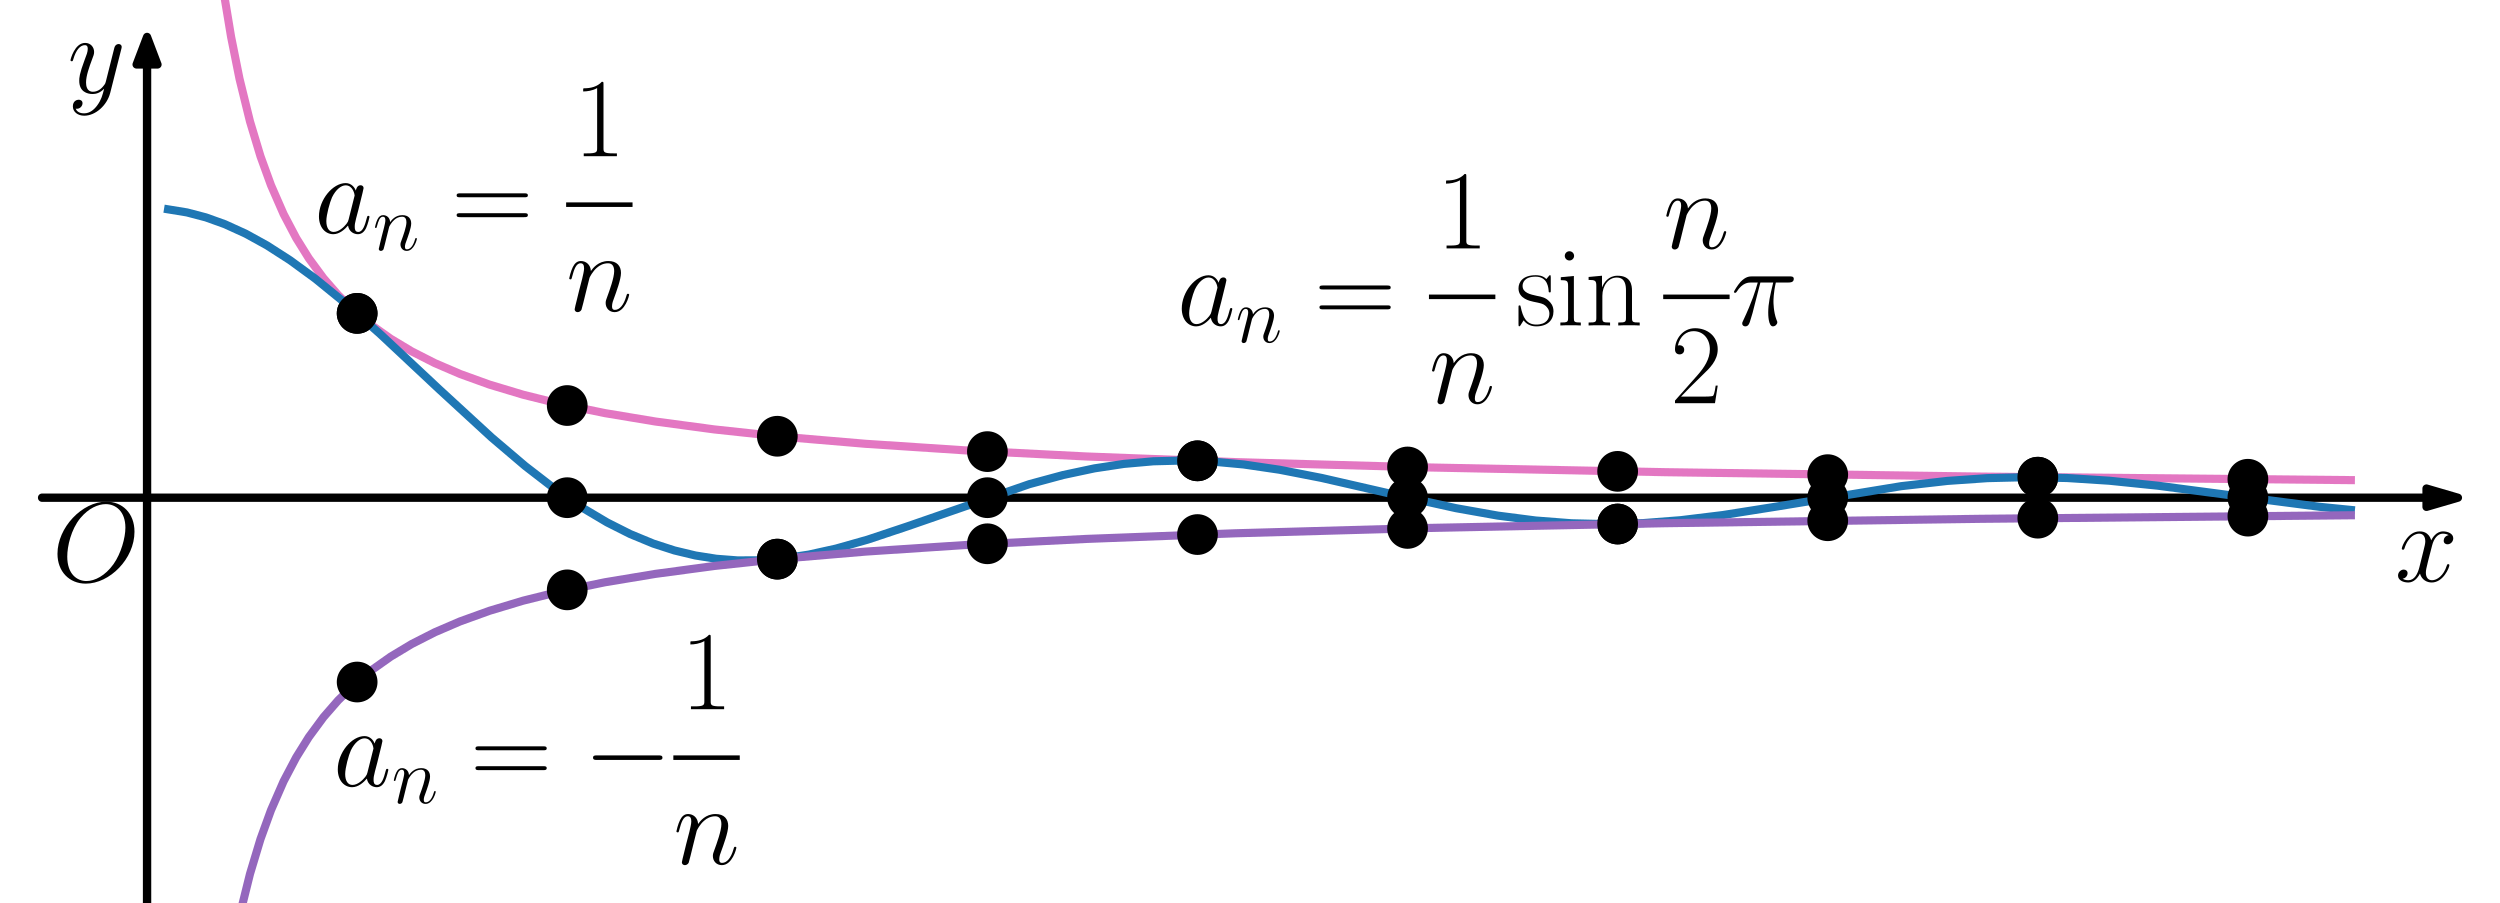 <?xml version="1.0" encoding="utf-8" standalone="no"?>
<!DOCTYPE svg PUBLIC "-//W3C//DTD SVG 1.1//EN"
  "http://www.w3.org/Graphics/SVG/1.1/DTD/svg11.dtd">
<!-- Created with matplotlib (https://matplotlib.org/) -->
<svg height="110.88pt" version="1.1" viewBox="0 0 306.9 110.88" width="306.9pt" xmlns="http://www.w3.org/2000/svg" xmlns:xlink="http://www.w3.org/1999/xlink">
 <defs>
  <style type="text/css">
*{stroke-linecap:butt;stroke-linejoin:round;}
  </style>
 </defs>
 <g id="figure_1">
  <g id="axes_1">
   <g id="patch_1">
    <path clip-path="url(#p08e73ca50e)" d="M 301.742 61.097 
L 297.874 62.229 
L 297.874 61.108 
L 5.158 61.108 
L 5.158 61.086 
L 297.874 61.086 
L 297.874 59.966 
z
" style="stroke:#000000;stroke-linejoin:miter;"/>
   </g>
   <g id="patch_2">
    <path clip-path="url(#p08e73ca50e)" d="M 18.053 4.526 
L 19.342 7.92 
L 18.066 7.92 
L 18.066 117.669 
L 18.04 117.669 
L 18.04 7.92 
L 16.763 7.92 
z
" style="stroke:#000000;stroke-linejoin:miter;"/>
   </g>
   <g id="line2d_1">
    <path clip-path="url(#p08e73ca50e)" d="M 27.453 -1 
L 28.369 4.526 
L 29.401 9.669 
L 30.69 14.916 
L 31.979 19.192 
L 33.269 22.744 
L 34.816 26.284 
L 36.364 29.226 
L 37.911 31.709 
L 39.716 34.158 
L 41.522 36.231 
L 43.585 38.24 
L 45.648 39.949 
L 47.969 41.59 
L 50.548 43.138 
L 53.385 44.58 
L 56.48 45.91 
L 60.091 47.215 
L 64.217 48.455 
L 68.859 49.611 
L 74.275 50.717 
L 80.465 51.746 
L 87.686 52.716 
L 96.196 53.629 
L 106.254 54.481 
L 118.376 55.28 
L 133.334 56.035 
L 151.645 56.729 
L 174.856 57.375 
L 204.514 57.967 
L 243.199 58.505 
L 288.589 58.94 
L 288.589 58.94 
" style="fill:none;stroke:#e377c2;stroke-linecap:square;"/>
   </g>
   <g id="line2d_2">
    <defs>
     <path d="M 0 2 
C 0.53 2 1.039 1.789 1.414 1.414 
C 1.789 1.039 2 0.53 2 0 
C 2 -0.53 1.789 -1.039 1.414 -1.414 
C 1.039 -1.789 0.53 -2 0 -2 
C -0.53 -2 -1.039 -1.789 -1.414 -1.414 
C -1.789 -1.039 -2 -0.53 -2 0 
C -2 0.53 -1.789 1.039 -1.414 1.414 
C -1.039 1.789 -0.53 2 0 2 
z
" id="m677baa0259" style="stroke:#000000;"/>
    </defs>
    <g clip-path="url(#p08e73ca50e)">
     <use style="stroke:#000000;" x="43.843" xlink:href="#m677baa0259" y="38.469"/>
    </g>
   </g>
   <g id="line2d_3">
    <g clip-path="url(#p08e73ca50e)">
     <use style="stroke:#000000;" x="69.633" xlink:href="#m677baa0259" y="49.783"/>
    </g>
   </g>
   <g id="line2d_4">
    <g clip-path="url(#p08e73ca50e)">
     <use style="stroke:#000000;" x="95.423" xlink:href="#m677baa0259" y="53.554"/>
    </g>
   </g>
   <g id="line2d_5">
    <g clip-path="url(#p08e73ca50e)">
     <use style="stroke:#000000;" x="121.213" xlink:href="#m677baa0259" y="55.44"/>
    </g>
   </g>
   <g id="line2d_6">
    <g clip-path="url(#p08e73ca50e)">
     <use style="stroke:#000000;" x="147.003" xlink:href="#m677baa0259" y="56.571"/>
    </g>
   </g>
   <g id="line2d_7">
    <g clip-path="url(#p08e73ca50e)">
     <use style="stroke:#000000;" x="172.792" xlink:href="#m677baa0259" y="57.326"/>
    </g>
   </g>
   <g id="line2d_8">
    <g clip-path="url(#p08e73ca50e)">
     <use style="stroke:#000000;" x="198.582" xlink:href="#m677baa0259" y="57.864"/>
    </g>
   </g>
   <g id="line2d_9">
    <g clip-path="url(#p08e73ca50e)">
     <use style="stroke:#000000;" x="224.372" xlink:href="#m677baa0259" y="58.269"/>
    </g>
   </g>
   <g id="line2d_10">
    <g clip-path="url(#p08e73ca50e)">
     <use style="stroke:#000000;" x="250.162" xlink:href="#m677baa0259" y="58.583"/>
    </g>
   </g>
   <g id="line2d_11">
    <g clip-path="url(#p08e73ca50e)">
     <use style="stroke:#000000;" x="275.952" xlink:href="#m677baa0259" y="58.834"/>
    </g>
   </g>
   <g id="line2d_12">
    <path clip-path="url(#p08e73ca50e)" d="M 20.632 25.698 
L 22.953 26.078 
L 25.274 26.687 
L 27.595 27.52 
L 30.174 28.694 
L 32.753 30.115 
L 35.59 31.936 
L 38.685 34.196 
L 42.295 37.131 
L 46.68 41.015 
L 53.901 47.778 
L 60.348 53.704 
L 64.475 57.212 
L 68.085 59.999 
L 71.438 62.297 
L 74.533 64.135 
L 77.37 65.564 
L 80.207 66.735 
L 82.786 67.571 
L 85.365 68.19 
L 87.944 68.596 
L 90.523 68.794 
L 93.359 68.786 
L 96.196 68.557 
L 99.291 68.082 
L 102.644 67.34 
L 106.512 66.246 
L 111.412 64.611 
L 126.371 59.432 
L 130.497 58.316 
L 134.365 57.494 
L 137.976 56.948 
L 141.587 56.628 
L 145.197 56.535 
L 148.808 56.661 
L 152.676 57.018 
L 157.061 57.662 
L 162.219 58.667 
L 170.213 60.497 
L 178.724 62.381 
L 183.882 63.298 
L 188.524 63.898 
L 192.909 64.237 
L 197.293 64.343 
L 201.677 64.219 
L 206.319 63.859 
L 211.477 63.231 
L 218.183 62.171 
L 233.399 59.681 
L 239.073 59.036 
L 243.973 58.695 
L 248.873 58.577 
L 253.773 58.681 
L 258.931 59.012 
L 264.862 59.619 
L 273.373 60.74 
L 284.721 62.211 
L 288.589 62.598 
L 288.589 62.598 
" style="fill:none;stroke:#1f77b4;stroke-linecap:square;"/>
   </g>
   <g id="line2d_13">
    <g clip-path="url(#p08e73ca50e)">
     <use style="stroke:#000000;" x="43.843" xlink:href="#m677baa0259" y="38.469"/>
    </g>
   </g>
   <g id="line2d_14">
    <g clip-path="url(#p08e73ca50e)">
     <use style="stroke:#000000;" x="69.633" xlink:href="#m677baa0259" y="61.097"/>
    </g>
   </g>
   <g id="line2d_15">
    <g clip-path="url(#p08e73ca50e)">
     <use style="stroke:#000000;" x="95.423" xlink:href="#m677baa0259" y="68.64"/>
    </g>
   </g>
   <g id="line2d_16">
    <g clip-path="url(#p08e73ca50e)">
     <use style="stroke:#000000;" x="121.213" xlink:href="#m677baa0259" y="61.097"/>
    </g>
   </g>
   <g id="line2d_17">
    <g clip-path="url(#p08e73ca50e)">
     <use style="stroke:#000000;" x="147.003" xlink:href="#m677baa0259" y="56.571"/>
    </g>
   </g>
   <g id="line2d_18">
    <g clip-path="url(#p08e73ca50e)">
     <use style="stroke:#000000;" x="172.792" xlink:href="#m677baa0259" y="61.097"/>
    </g>
   </g>
   <g id="line2d_19">
    <g clip-path="url(#p08e73ca50e)">
     <use style="stroke:#000000;" x="198.582" xlink:href="#m677baa0259" y="64.33"/>
    </g>
   </g>
   <g id="line2d_20">
    <g clip-path="url(#p08e73ca50e)">
     <use style="stroke:#000000;" x="224.372" xlink:href="#m677baa0259" y="61.097"/>
    </g>
   </g>
   <g id="line2d_21">
    <g clip-path="url(#p08e73ca50e)">
     <use style="stroke:#000000;" x="250.162" xlink:href="#m677baa0259" y="58.583"/>
    </g>
   </g>
   <g id="line2d_22">
    <g clip-path="url(#p08e73ca50e)">
     <use style="stroke:#000000;" x="275.952" xlink:href="#m677baa0259" y="61.097"/>
    </g>
   </g>
   <g id="line2d_23">
    <path clip-path="url(#p08e73ca50e)" d="M 29.546 111.88 
L 30.69 107.278 
L 31.979 103.002 
L 33.269 99.451 
L 34.816 95.91 
L 36.364 92.968 
L 37.911 90.485 
L 39.716 88.036 
L 41.522 85.964 
L 43.585 83.954 
L 45.648 82.245 
L 47.969 80.605 
L 50.548 79.056 
L 53.385 77.614 
L 56.48 76.284 
L 60.091 74.98 
L 64.217 73.739 
L 68.859 72.584 
L 74.275 71.477 
L 80.465 70.448 
L 87.686 69.478 
L 96.196 68.565 
L 106.254 67.714 
L 118.376 66.914 
L 133.334 66.159 
L 151.645 65.466 
L 174.856 64.819 
L 204.514 64.227 
L 243.199 63.689 
L 288.589 63.254 
L 288.589 63.254 
" style="fill:none;stroke:#9467bd;stroke-linecap:square;"/>
   </g>
   <g id="line2d_24">
    <g clip-path="url(#p08e73ca50e)">
     <use style="stroke:#000000;" x="43.843" xlink:href="#m677baa0259" y="83.726"/>
    </g>
   </g>
   <g id="line2d_25">
    <g clip-path="url(#p08e73ca50e)">
     <use style="stroke:#000000;" x="69.633" xlink:href="#m677baa0259" y="72.411"/>
    </g>
   </g>
   <g id="line2d_26">
    <g clip-path="url(#p08e73ca50e)">
     <use style="stroke:#000000;" x="95.423" xlink:href="#m677baa0259" y="68.64"/>
    </g>
   </g>
   <g id="line2d_27">
    <g clip-path="url(#p08e73ca50e)">
     <use style="stroke:#000000;" x="121.213" xlink:href="#m677baa0259" y="66.754"/>
    </g>
   </g>
   <g id="line2d_28">
    <g clip-path="url(#p08e73ca50e)">
     <use style="stroke:#000000;" x="147.003" xlink:href="#m677baa0259" y="65.623"/>
    </g>
   </g>
   <g id="line2d_29">
    <g clip-path="url(#p08e73ca50e)">
     <use style="stroke:#000000;" x="172.792" xlink:href="#m677baa0259" y="64.869"/>
    </g>
   </g>
   <g id="line2d_30">
    <g clip-path="url(#p08e73ca50e)">
     <use style="stroke:#000000;" x="198.582" xlink:href="#m677baa0259" y="64.33"/>
    </g>
   </g>
   <g id="line2d_31">
    <g clip-path="url(#p08e73ca50e)">
     <use style="stroke:#000000;" x="224.372" xlink:href="#m677baa0259" y="63.926"/>
    </g>
   </g>
   <g id="line2d_32">
    <g clip-path="url(#p08e73ca50e)">
     <use style="stroke:#000000;" x="250.162" xlink:href="#m677baa0259" y="63.611"/>
    </g>
   </g>
   <g id="line2d_33">
    <g clip-path="url(#p08e73ca50e)">
     <use style="stroke:#000000;" x="275.952" xlink:href="#m677baa0259" y="63.36"/>
    </g>
   </g>
   <g id="text_1">
    <!-- $x$ -->
    <defs>
     <path d="M 47.406 40.719 
C 44.203 40.109 43 37.719 43 35.828 
C 43 33.422 44.906 32.625 46.297 32.625 
C 49.297 32.625 51.406 35.219 51.406 37.922 
C 51.406 42.109 46.594 44 42.406 44 
C 36.297 44 32.906 38.016 32 36.125 
C 29.703 44 23.5 44 21.703 44 
C 11.5 44 6.094 30.938 6.094 28.734 
C 6.094 28.344 6.5 27.844 7.203 27.844 
C 8 27.844 8.203 28.438 8.406 28.844 
C 11.797 39.922 18.5 42.016 21.406 42.016 
C 25.906 42.016 26.797 37.812 26.797 35.422 
C 26.797 33.234 26.203 30.938 25 26.141 
L 21.594 12.469 
C 20.094 6.484 17.203 1 11.906 1 
C 11.406 1 8.906 1 6.797 2.297 
C 10.406 3 11.203 5.984 11.203 7.188 
C 11.203 9.188 9.703 10.375 7.797 10.375 
C 5.406 10.375 2.797 8.281 2.797 5.094 
C 2.797 0.891 7.5 -1 11.797 -1 
C 16.594 -1 20 2.797 22.094 6.891 
C 23.703 1 28.703 -1 32.406 -1 
C 42.594 -1 48 12.078 48 14.266 
C 48 14.766 47.594 15.172 47 15.172 
C 46.094 15.172 46 14.672 45.703 13.875 
C 43 5.094 37.203 1 32.703 1 
C 29.203 1 27.297 3.594 27.297 7.688 
C 27.297 9.875 27.703 11.469 29.297 18.062 
L 32.797 31.625 
C 34.297 37.625 37.703 42.016 42.297 42.016 
C 42.5 42.016 45.297 42.016 47.406 40.719 
z
" id="CMMI12-120"/>
    </defs>
    <g transform="translate(293.993 71.369)scale(0.14 -0.14)">
     <use transform="scale(0.996)" xlink:href="#CMMI12-120"/>
    </g>
   </g>
   <g id="text_2">
    <!-- $y$ -->
    <defs>
     <path d="M 26.297 -10.938 
C 23.594 -14.672 19.703 -18 14.797 -18 
C 13.594 -18 8.797 -18 7.297 -13.891 
C 7.594 -13.984 8.094 -13.984 8.297 -13.984 
C 11.297 -13.984 13.297 -11.391 13.297 -9.094 
C 13.297 -6.797 11.406 -6 9.906 -6 
C 8.297 -6 4.797 -7.156 4.797 -11.859 
C 4.797 -16.734 9.094 -20.094 14.797 -20.094 
C 24.797 -20.094 34.906 -10.938 37.703 0.094 
L 47.5 38.828 
C 47.594 39.328 47.797 39.938 47.797 40.531 
C 47.797 42.016 46.594 43.016 45.094 43.016 
C 44.203 43.016 42.094 42.609 41.297 39.609 
L 33.906 10.281 
C 33.406 8.484 33.406 8.281 32.594 7.188 
C 30.594 4.391 27.297 1 22.5 1 
C 16.906 1 16.406 6.484 16.406 9.188 
C 16.406 14.875 19.094 22.547 21.797 29.734 
C 22.906 32.625 23.5 34.031 23.5 36.016 
C 23.5 40.219 20.5 44 15.594 44 
C 6.406 44 2.703 29.531 2.703 28.734 
C 2.703 28.344 3.094 27.844 3.797 27.844 
C 4.703 27.844 4.797 28.234 5.203 29.641 
C 7.594 38.016 11.406 42.016 15.297 42.016 
C 16.203 42.016 17.906 42.016 17.906 38.719 
C 17.906 36.125 16.797 33.234 15.297 29.438 
C 10.406 16.359 10.406 13.078 10.406 10.672 
C 10.406 1.203 17.203 -1 22.203 -1 
C 25.094 -1 28.703 -0.094 32.203 3.594 
L 32.297 3.5 
C 30.797 -2.297 29.797 -6.125 26.297 -10.938 
z
" id="CMMI12-121"/>
    </defs>
    <g transform="translate(8.276 11.403)scale(0.14 -0.14)">
     <use transform="scale(0.996)" xlink:href="#CMMI12-121"/>
    </g>
   </g>
   <g id="text_3">
    <!-- $O$ -->
    <defs>
     <path d="M 72.594 43.703 
C 72.594 60.125 61.797 70.188 47.797 70.188 
C 26.406 70.188 4.797 47.281 4.797 24.281 
C 4.797 8.656 15.203 -2 29.703 -2 
C 50.703 -2 72.594 19.812 72.594 43.703 
z
M 30.297 0.297 
C 22.094 0.297 13.406 6.266 13.406 21.797 
C 13.406 30.844 16.703 45.688 24.906 55.656 
C 32.203 64.422 40.594 68 47.297 68 
C 56.094 68 64.594 61.625 64.594 47.281 
C 64.594 38.422 60.797 24.578 54.094 15.125 
C 46.797 4.969 37.703 0.297 30.297 0.297 
z
" id="CMMI12-79"/>
    </defs>
    <g transform="translate(6.387 71.369)scale(0.14 -0.14)">
     <use transform="scale(0.996)" xlink:href="#CMMI12-79"/>
    </g>
   </g>
   <g id="text_4">
    <!-- $$ a_n = \frac{1}{n} $$ -->
    <defs>
     <path d="M 30.094 11.875 
C 29.594 10.172 29.594 9.984 28.203 8.078 
C 26 5.281 21.594 1 16.906 1 
C 12.797 1 10.5 4.688 10.5 10.578 
C 10.5 16.062 13.594 27.234 15.5 31.438 
C 18.906 38.422 23.594 42.016 27.5 42.016 
C 34.094 42.016 35.406 33.828 35.406 33.031 
C 35.406 32.938 35.094 31.625 35 31.438 
z
M 36.5 37.422 
C 35.406 40.016 32.703 44 27.5 44 
C 16.203 44 4 29.438 4 14.672 
C 4 4.797 9.797 -1 16.594 -1 
C 22.094 -1 26.797 3.297 29.594 6.594 
C 30.594 0.703 35.297 -1 38.297 -1 
C 41.297 -1 43.703 0.797 45.5 4.391 
C 47.094 7.781 48.5 13.875 48.5 14.266 
C 48.5 14.766 48.094 15.172 47.5 15.172 
C 46.594 15.172 46.5 14.672 46.094 13.172 
C 44.594 7.281 42.703 1 38.594 1 
C 35.703 1 35.5 3.594 35.5 5.594 
C 35.5 7.891 35.797 8.984 36.703 12.875 
C 37.406 15.375 37.906 17.562 38.703 20.453 
C 42.406 35.422 43.297 39.016 43.297 39.609 
C 43.297 41.016 42.203 42.109 40.703 42.109 
C 37.5 42.109 36.703 38.625 36.5 37.422 
z
" id="CMMI12-97"/>
     <path d="M 20.594 29.234 
C 20.797 29.844 23.297 34.828 27 38.016 
C 29.594 40.406 33 42.016 36.906 42.016 
C 40.906 42.016 42.297 39.016 42.297 35.031 
C 42.297 29.344 38.203 17.969 36.203 12.578 
C 35.297 10.172 34.797 8.875 34.797 7.078 
C 34.797 2.594 37.906 -1 42.703 -1 
C 52 -1 55.5 13.672 55.5 14.266 
C 55.5 14.766 55.094 15.172 54.5 15.172 
C 53.594 15.172 53.5 14.875 53 13.172 
C 50.703 4.984 46.906 1 43 1 
C 42 1 40.406 1 40.406 4.203 
C 40.406 6.703 41.5 9.703 42.094 11.094 
C 44.094 16.609 48.297 27.812 48.297 33.516 
C 48.297 39.5 44.797 44 37.203 44 
C 28.297 44 23.594 37.734 21.797 35.234 
C 21.5 40.906 17.406 44 13 44 
C 9.797 44 7.594 42.109 5.906 38.719 
C 4.094 35.125 2.703 29.141 2.703 28.734 
C 2.703 28.344 3.094 27.844 3.797 27.844 
C 4.594 27.844 4.703 27.938 5.297 30.234 
C 6.906 36.328 8.703 42.016 12.703 42.016 
C 15 42.016 15.797 40.406 15.797 37.422 
C 15.797 35.219 14.797 31.328 14.094 28.234 
L 11.297 17.469 
C 10.906 15.562 9.797 11.078 9.297 9.281 
C 8.594 6.688 7.5 2 7.5 1.5 
C 7.5 0.094 8.594 -1 10.094 -1 
C 11.297 -1 12.703 -0.406 13.5 1.094 
C 13.703 1.594 14.594 5.094 15.094 7.078 
L 17.297 16.062 
z
" id="CMMI12-110"/>
     <path d="M 64.297 31.516 
C 65.797 31.516 67.297 31.516 67.297 33.203 
C 67.297 35 65.594 35 63.906 35 
L 8 35 
C 6.297 35 4.594 35 4.594 33.203 
C 4.594 31.516 6.094 31.516 7.594 31.516 
z
M 63.906 14 
C 65.594 14 67.297 14 67.297 15.797 
C 67.297 17.484 65.797 17.484 64.297 17.484 
L 7.594 17.484 
C 6.094 17.484 4.594 17.484 4.594 15.797 
C 4.594 14 6.297 14 8 14 
z
" id="CMR17-61"/>
     <path d="M 26.594 63.406 
C 26.594 65.5 26.5 65.5 25.094 65.5 
C 21.203 61.188 15.297 59.797 9.703 59.797 
C 9.406 59.797 8.906 59.797 8.797 59.5 
C 8.703 59.297 8.703 59.094 8.703 57 
C 11.797 57 17 57.594 21 59.984 
L 21 7.203 
C 21 3.688 20.797 2.5 12.203 2.5 
L 9.203 2.5 
L 9.203 0 
C 14 0 19 0 23.797 0 
C 28.594 0 33.594 0 38.406 0 
L 38.406 2.5 
L 35.406 2.5 
C 26.797 2.5 26.594 3.594 26.594 7.156 
z
" id="CMR17-49"/>
    </defs>
    <g transform="translate(38.597 38.179)scale(0.14 -0.14)">
     <use transform="translate(0 68.339)scale(0.996)" xlink:href="#CMMI12-97"/>
     <use transform="translate(51.208 53.395)scale(0.697)" xlink:href="#CMMI12-110"/>
     <use transform="translate(120.141 68.339)scale(0.996)" xlink:href="#CMR17-61"/>
     <use transform="translate(226.995 135.737)scale(0.996)" xlink:href="#CMR17-49"/>
     <use transform="translate(220.725 0)scale(0.996)" xlink:href="#CMMI12-110"/>
     <path d="M 220.725 91.253 
L 278.955 91.253 
L 278.955 95.238 
L 220.725 95.238 
L 220.725 91.253 
z
"/>
    </g>
   </g>
   <g id="text_5">
    <!-- $$ a_n = \frac{1}{n}\sin\frac{n}{2}\pi $$ -->
    <defs>
     <path d="M 30.906 42.141 
C 30.906 43.953 30.797 44.047 30.203 44.047 
C 29.797 44.047 29.703 43.953 28.5 42.453 
C 28.203 42.047 27.297 41.031 27 40.641 
C 23.797 44.047 19.297 44.047 17.594 44.047 
C 6.5 44.047 2.5 38.234 2.5 32.438 
C 2.5 23.406 12.703 21.328 15.594 20.703 
C 21.906 19.422 24.094 19.016 26.203 17.203 
C 27.5 16.016 29.703 13.812 29.703 10.219 
C 29.703 6 27.297 0.594 18.094 0.594 
C 9.406 0.594 6.297 7.188 4.5 15.953 
C 4.203 17.344 4.203 17.453 3.406 17.453 
C 2.594 17.453 2.5 17.344 2.5 15.359 
L 2.5 0.984 
C 2.5 -0.797 2.594 -0.906 3.203 -0.906 
C 3.703 -0.906 3.797 -0.797 4.297 0 
C 4.906 0.891 6.406 3.297 7 4.312 
C 9 1.609 12.5 -1 18.094 -1 
C 28 -1 33.297 4.422 33.297 12.25 
C 33.297 17.375 30.594 20.078 29.297 21.281 
C 26.297 24.391 22.797 25.094 18.594 25.891 
C 13.094 27.109 6.094 28.516 6.094 34.641 
C 6.094 37.234 7.5 42.766 17.594 42.766 
C 28.297 42.766 28.906 32.719 29.094 29.5 
C 29.203 29 29.703 28.891 30 28.891 
C 30.906 28.891 30.906 29.203 30.906 30.906 
z
" id="CMR17-115"/>
     <path d="M 15.5 61.078 
C 15.5 63.266 13.703 65.156 11.406 65.156 
C 9.203 65.156 7.297 63.375 7.297 61.078 
C 7.297 58.891 9.094 57 11.406 57 
C 13.594 57 15.5 58.797 15.5 61.078 
z
M 3.797 42.281 
L 3.797 39.703 
C 9.406 39.703 10.203 39.094 10.203 34.328 
L 10.203 6.672 
C 10.203 2.875 9.797 2.391 3.406 2.391 
L 3.406 -0.203 
C 5.797 0 10.094 0 12.594 0 
C 15 0 19.094 0 21.406 -0.203 
L 21.406 2.391 
C 15.5 2.391 15.297 2.984 15.297 6.562 
L 15.297 43.375 
z
" id="CMR17-105"/>
     <path d="M 41.5 30.203 
C 41.5 35.297 40.5 43.594 28.703 43.594 
C 20.797 43.594 16.703 37.5 15.203 33.5 
L 15.094 33.5 
L 15.094 43.594 
L 3.297 42.5 
L 3.297 39.906 
C 9.203 39.906 10.094 39.297 10.094 34.5 
L 10.094 6.688 
C 10.094 2.875 9.703 2.391 3.297 2.391 
L 3.297 -0.203 
C 5.703 0 10.094 0 12.703 0 
C 15.297 0 19.797 0 22.203 -0.203 
L 22.203 2.391 
C 15.797 2.391 15.406 2.781 15.406 6.688 
L 15.406 25.906 
C 15.406 35.109 21 42 28 42 
C 35.406 42 36.203 35.406 36.203 30.594 
L 36.203 6.688 
C 36.203 2.875 35.797 2.391 29.406 2.391 
L 29.406 -0.203 
C 31.797 0 36.203 0 38.797 0 
C 41.406 0 45.906 0 48.297 -0.203 
L 48.297 2.391 
C 41.906 2.391 41.5 2.781 41.5 6.688 
z
" id="CMR17-110"/>
     <path d="M 41.703 15.453 
L 39.906 15.453 
C 38.906 8.375 38.094 7.172 37.703 6.562 
C 37.203 5.766 30 5.766 28.594 5.766 
L 9.406 5.766 
C 13 9.672 20 16.75 28.5 24.953 
C 34.594 30.734 41.703 37.531 41.703 47.422 
C 41.703 59.219 32.297 66 21.797 66 
C 10.797 66 4.094 56.312 4.094 47.344 
C 4.094 43.438 7 42.938 8.203 42.938 
C 9.203 42.938 12.203 43.547 12.203 47.031 
C 12.203 50.109 9.594 51 8.203 51 
C 7.594 51 7 50.906 6.594 50.703 
C 8.5 59.219 14.297 63.406 20.406 63.406 
C 29.094 63.406 34.797 56.516 34.797 47.422 
C 34.797 38.734 29.703 31.25 24 24.75 
L 4.094 2.281 
L 4.094 0 
L 39.297 0 
z
" id="CMR17-50"/>
     <path d="M 25.906 37.625 
L 37.203 37.625 
C 34.5 26.438 32.797 19.156 32.797 11.188 
C 32.797 9.781 32.797 -1 36.906 -1 
C 39 -1 40.797 0.891 40.797 2.594 
C 40.797 3.078 40.797 3.281 40.094 4.781 
C 37.406 11.672 37.406 20.25 37.406 20.953 
C 37.406 21.547 37.406 28.625 39.5 37.625 
L 50.703 37.625 
C 52 37.625 55.297 37.625 55.297 40.812 
C 55.297 43 53.406 43 51.594 43 
L 18.703 43 
C 16.406 43 13 43 8.406 38.125 
C 5.797 35.219 2.594 29.938 2.594 29.344 
C 2.594 28.75 3.094 28.547 3.703 28.547 
C 4.406 28.547 4.5 28.844 5 29.438 
C 10.203 37.625 15.406 37.625 17.906 37.625 
L 23.594 37.625 
C 21.406 30.141 18.906 21.453 10.703 4 
C 9.906 2.406 9.906 2.188 9.906 1.594 
C 9.906 -0.5 11.703 -1 12.594 -1 
C 15.5 -1 16.297 1.594 17.5 5.781 
C 19.094 10.875 19.094 11.078 20.094 15.062 
z
" id="CMMI12-25"/>
    </defs>
    <g transform="translate(144.517 49.494)scale(0.14 -0.14)">
     <use transform="translate(0 68.339)scale(0.996)" xlink:href="#CMMI12-97"/>
     <use transform="translate(51.208 53.395)scale(0.697)" xlink:href="#CMMI12-110"/>
     <use transform="translate(120.141 68.339)scale(0.996)" xlink:href="#CMR17-61"/>
     <use transform="translate(226.995 135.737)scale(0.996)" xlink:href="#CMR17-49"/>
     <use transform="translate(220.725 0)scale(0.996)" xlink:href="#CMMI12-110"/>
     <use transform="translate(296.755 68.339)scale(0.996)" xlink:href="#CMR17-115"/>
     <use transform="translate(332.556 68.339)scale(0.996)" xlink:href="#CMR17-105"/>
     <use transform="translate(357.428 68.339)scale(0.996)" xlink:href="#CMR17-110"/>
     <use transform="translate(426.123 135.737)scale(0.996)" xlink:href="#CMMI12-110"/>
     <use transform="translate(432.393 0)scale(0.996)" xlink:href="#CMR17-50"/>
     <use transform="translate(485.548 68.339)scale(0.996)" xlink:href="#CMMI12-25"/>
     <path d="M 220.725 91.253 
L 278.955 91.253 
L 278.955 95.238 
L 220.725 95.238 
L 220.725 91.253 
z
"/>
     <path d="M 426.123 91.253 
L 484.353 91.253 
L 484.353 95.238 
L 426.123 95.238 
L 426.123 91.253 
z
"/>
    </g>
   </g>
   <g id="text_6">
    <!-- $$ a_n = -\frac{1}{n} $$ -->
    <defs>
     <path d="M 65.906 23 
C 67.594 23 69.406 23 69.406 25 
C 69.406 27 67.594 27 65.906 27 
L 11.797 27 
C 10.094 27 8.297 27 8.297 25 
C 8.297 23 10.094 23 11.797 23 
z
" id="CMSY10-0"/>
    </defs>
    <g transform="translate(40.91 106.065)scale(0.14 -0.14)">
     <use transform="translate(0 68.339)scale(0.996)" xlink:href="#CMMI12-97"/>
     <use transform="translate(51.208 53.395)scale(0.697)" xlink:href="#CMMI12-110"/>
     <use transform="translate(120.141 68.339)scale(0.996)" xlink:href="#CMR17-61"/>
     <use transform="translate(219.53 68.339)scale(0.996)" xlink:href="#CMSY10-0"/>
     <use transform="translate(304.482 135.737)scale(0.996)" xlink:href="#CMR17-49"/>
     <use transform="translate(298.213 0)scale(0.996)" xlink:href="#CMMI12-110"/>
     <path d="M 298.213 91.253 
L 356.443 91.253 
L 356.443 95.238 
L 298.213 95.238 
L 298.213 91.253 
z
"/>
    </g>
   </g>
  </g>
 </g>
 <defs>
  <clipPath id="p08e73ca50e">
   <rect height="110.88" width="306.9" x="0" y="-0"/>
  </clipPath>
 </defs>
</svg>
